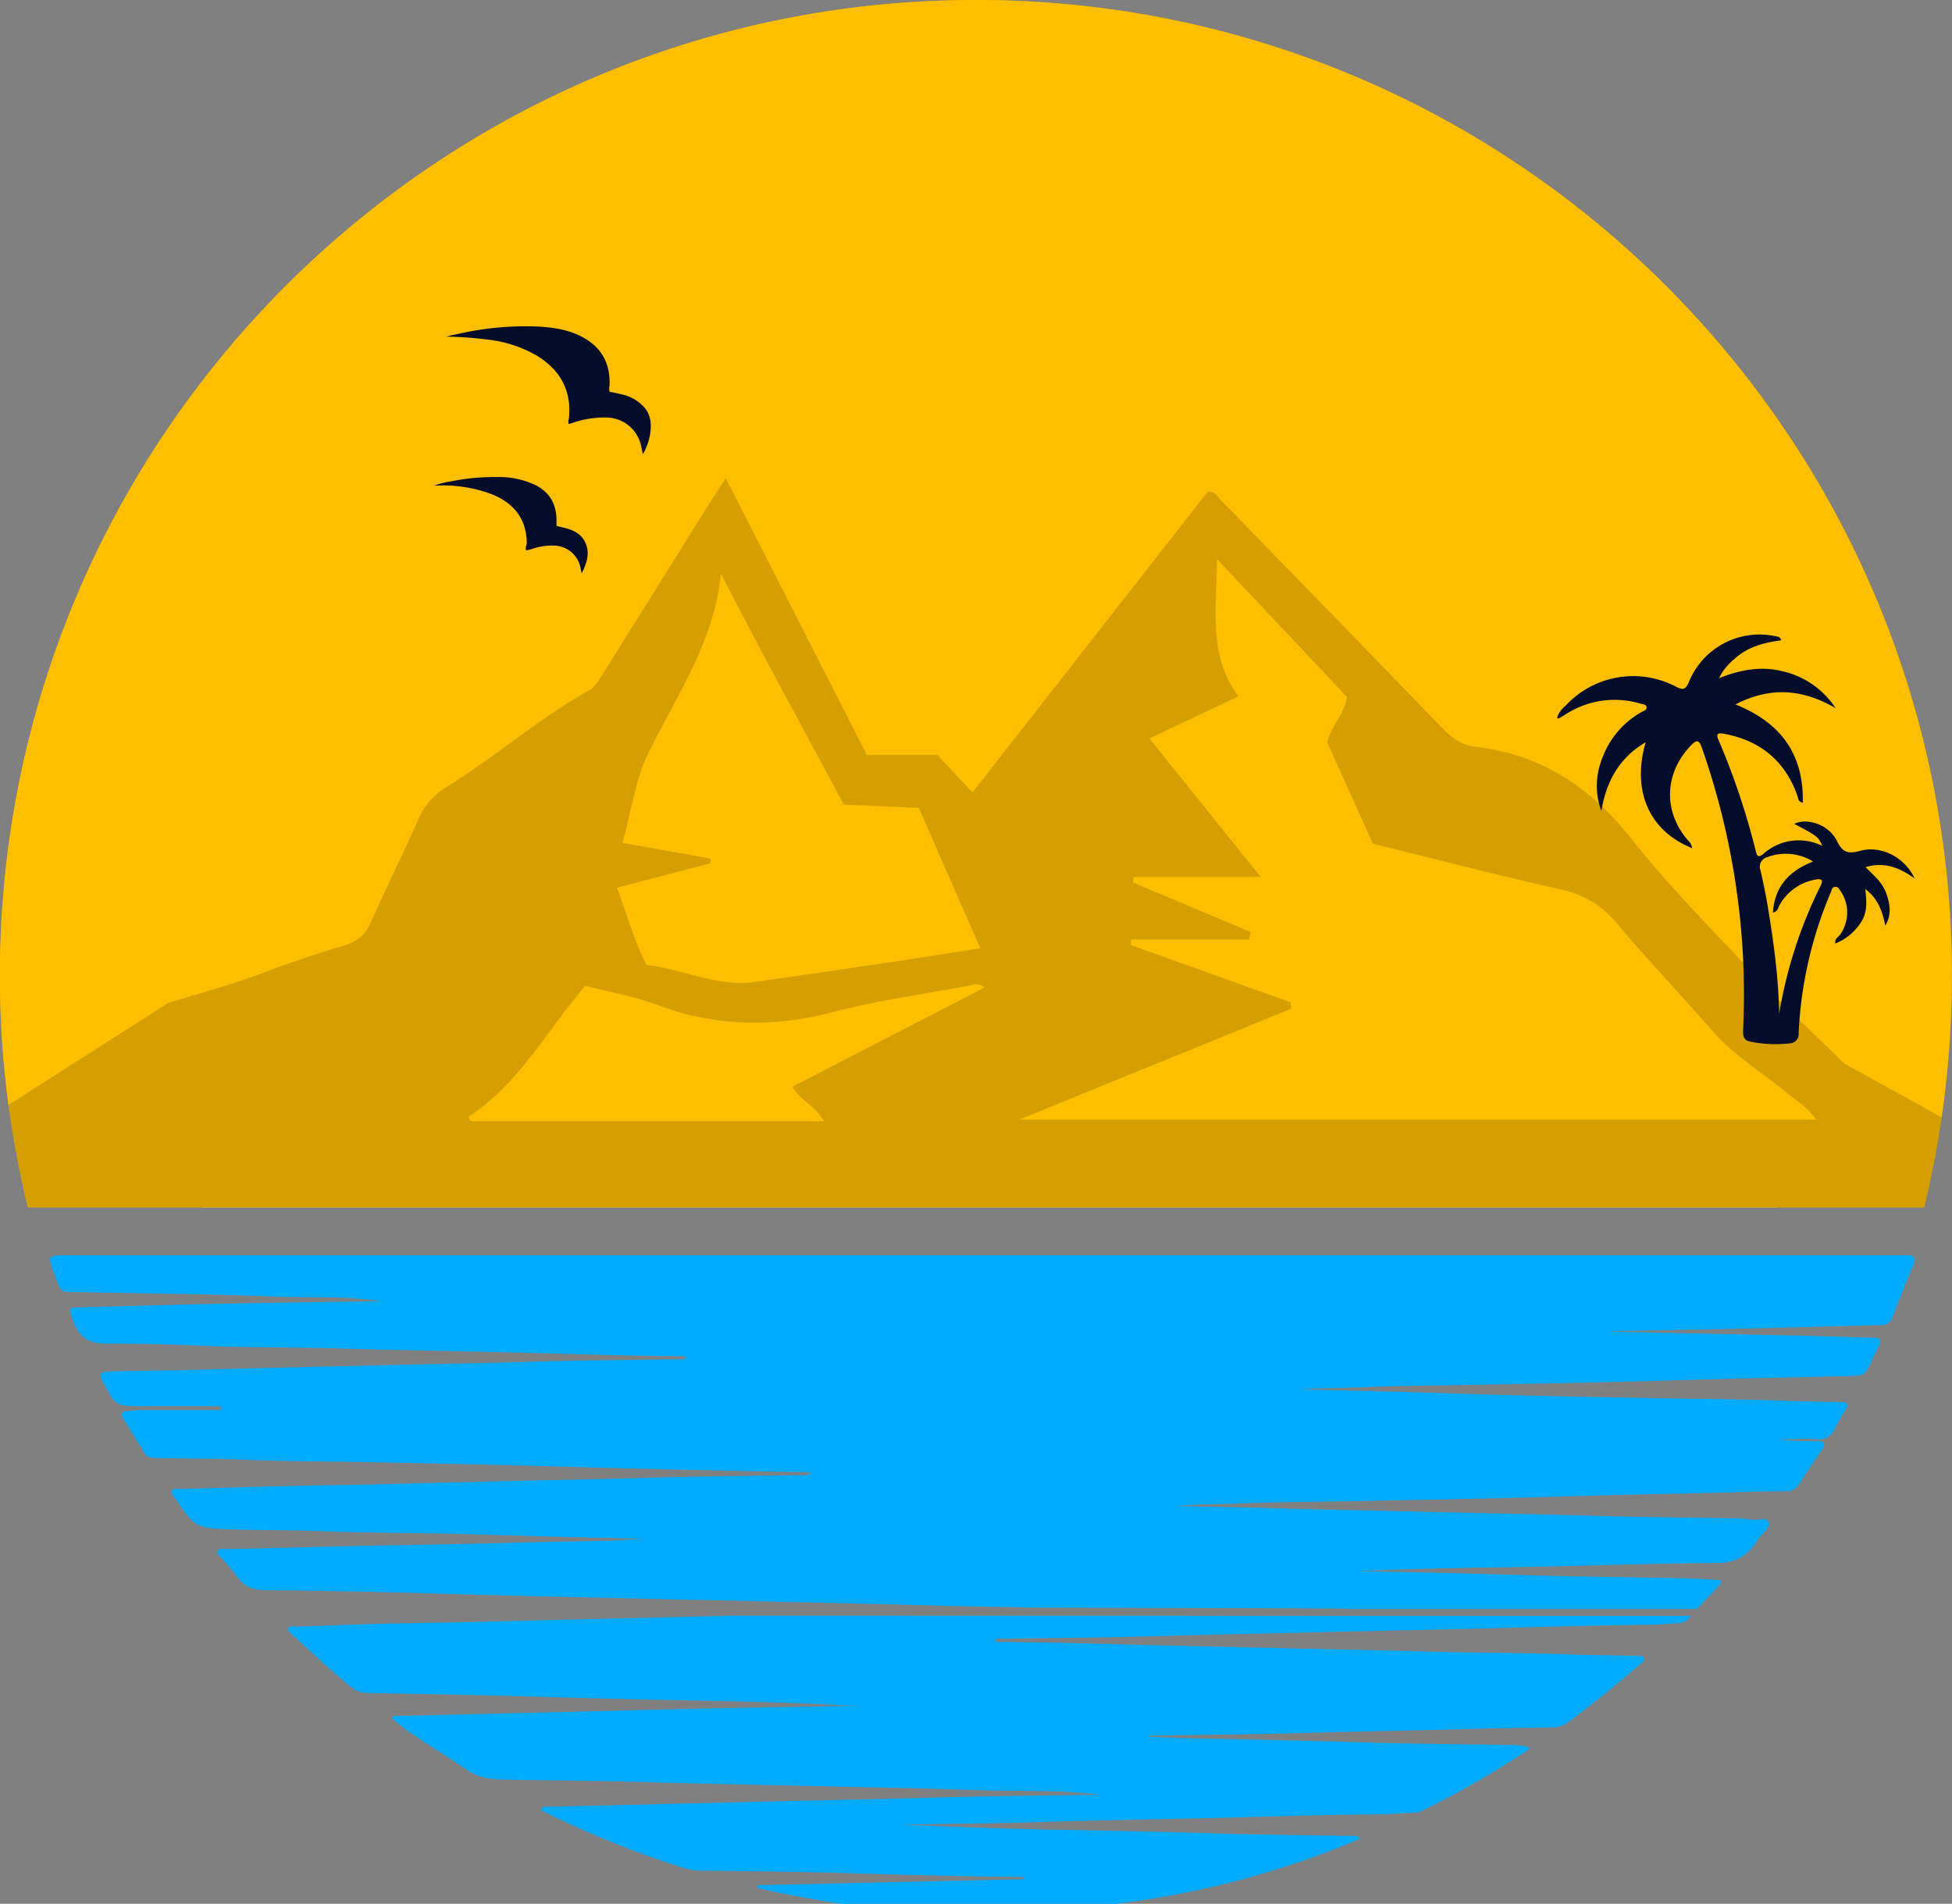 <svg id="Layer_1" data-name="Layer 1" xmlns="http://www.w3.org/2000/svg" viewBox="0 0 442.15 431.31"><rect x="0" y="0" width="442.15" height="431.31" fill="#808080" stroke="none"/><defs><style>.cls-1{fill:#fff;}.cls-2{fill:#d59f01;}.cls-3{fill:#00acff;}.cls-4{fill:#febf00;}.cls-5{fill:#030c29;}</style></defs><title>Mountain View</title><path class="cls-1" d="M681.41,557.92a198,198,0,0,0,5.23-45.29c0-105.33-82.2-190.72-183.59-190.72S319.46,407.3,319.46,512.63a198,198,0,0,0,5.23,45.29Z" transform="translate(-278.93 -284.35)"/><path class="cls-2" d="M714.78,557.92a221.56,221.56,0,0,0,6.29-52.5c0-122.1-99-221.07-221.07-221.07s-221.07,99-221.07,221.07a221.56,221.56,0,0,0,6.29,52.5Z" transform="translate(-278.93 -284.35)"/><path class="cls-3" d="M444.8,650.39c-11.58.32-23.15.56-34.72.83-12.78.31-25.55.68-38.33.87-8.62.13-17.23.5-25.84.78-.6,0-1.47-.31-1.73.45-.2.59.53,1,.94,1.36,4.41,4.05,8.77,8.16,13.42,11.94a5.57,5.57,0,0,0,3.61,1.27c13.58.27,27.16.5,40.74.91,12.41.38,24.82.65,37.23.88,11.31.2,22.62.63,33.93,1.15-1.06,0-2.11,0-3.17,0-16.35.32-32.71.54-49.07,1-12.19.34-24.38.59-36.57.9-5.33.13-10.66.26-16,.36-.48,0-1-.15-1.51.53a37.86,37.86,0,0,0,5.83,4.39c3.68,2.52,7.53,4.78,11.17,7.35,2.56,1.82,5.41,2.09,8.32,2.15,10.52.22,21,.27,31.55.58,13.07.38,26.14.6,39.21.91,12,.29,23.95.46,35.91.9,9.56.35,19.13-.12,28.67,1.09h-2.67c-11.1.18-22.2.23-33.3.57-12.41.37-24.82.57-37.23.88l-37.68.91-14.23.33a2.74,2.74,0,0,0-1.7.29c-.2.65.38.71.72.88a211.37,211.37,0,0,0,31.9,12.8,11.39,11.39,0,0,0,3.23.49c11,.17,21.92.24,32.87.56,13.36.39,26.72.79,40.08.87.19,0,.38.08.57.52l-60.46,1.37,0,.63c6.28,1.41,12.59,2.62,18.94,3.56h62.41A203.92,203.92,0,0,0,587,700.93c-.83-.93-1.68-.63-2.43-.64-10.08-.2-20.16-.25-30.24-.57-12.7-.4-25.4-.64-38.11-.88-11.31-.22-22.61-.65-33.93-1.16,1,0,1.94,0,2.9,0,9.94-.16,19.87-.22,29.8-.54,12.56-.39,25.11-.6,37.67-.89s24.82-.73,37.24-.84c3.06,0,6.12-.23,9.19-.38a4.4,4.4,0,0,0,1.7-.32,207.34,207.34,0,0,0,24.14-13.82c.16-.1.24-.33.45-.64a13.52,13.52,0,0,0-4.12-.57c-11.11-.18-22.21-.24-33.31-.57q-19.05-.58-38.11-.91c-3.49-.06-7-.3-10.54-.36.23-.45.59-.28.87-.28,11.17-.19,22.35-.25,33.52-.58,13-.37,26-.57,39-.94,5.91-.17,11.83-.22,17.74-.32a6.33,6.33,0,0,0,3.84-1.28c5.58-4.14,10.94-8.54,16.2-13.07.43-.37,1.11-.72.9-1.36s-1-.5-1.55-.51c-5.47-.14-11-.15-16.43-.36-10.43-.4-20.88-.31-31.32-.62-13.07-.39-26.14-.6-39.21-.92-12.12-.29-24.24-.53-36.36-.88-6.86-.2-13.73-.26-20.59-.4-.53,0-1.16.22-1.63-.36.64-.57,1.4-.31,2.07-.33,11.32-.19,22.65-.25,34-.59,12.26-.36,24.53-.57,36.79-.88,12.63-.31,25.26-.56,37.89-.88s25.26-.7,37.9-.85c2,0,4.08-.26,6.12-.34a3.2,3.2,0,0,0,2.32-1l.62-.66Z" transform="translate(-278.93 -284.35)"/><path class="cls-3" d="M710.76,568.74c-.73,0-1.46,0-2.19,0H294.21c-4.52,0-4.56,0-3,4.14,1.85,4.87,1.06,4.1,6,4.21,14.6.31,29.22.41,43.81,1,8.09.34,16.21-.19,24.27,1.07h-2.45c-11,.18-21.91.32-32.87.54s-22.05.56-33.07.84c-2.43.06-2.4.15-1.59,2.55,1.25,3.69,3.05,5.63,7.61,5.66,7.06,0,14.16.13,21.23.46,10.73.5,21.48.33,32.21.65,12.78.38,25.55.58,38.33.89s25.26.75,37.89.85c.6,0,1.29-.25,1.86.35-.82.59-1.71.33-2.54.34-11.18.2-22.36.25-33.53.59-12.48.38-25,.57-37.45.88s-25,.55-37.45.92c-6.5.19-13,.19-19.5.37-2.55.07-2.78.47-1.59,2.66,2.8,5.18,2.8,5.2,8.62,5.21,6,0,11.95,0,17.93,0v.89c-5.9,0-11.79,0-17.69,0-1.23,0-2.47.14-3.71.26-1,.09-1.28.64-.76,1.5q2.43,4,4.9,8c.68,1.12,1.82,1.06,2.92,1.09,6.42.18,12.85.1,19.28.38,9.62.43,19.27.38,28.91.58,13.8.28,27.61.52,41.4.94,11.46.35,22.92.6,34.39.87,7.52.17,15,.37,22.56.42.47,0,.94.12,1.83.23a4.49,4.49,0,0,1-2.67.46c-11.25.2-22.5.25-33.74.59-12.56.38-25.12.57-37.67.89-12.34.31-24.68.65-37,.85-10.81.18-21.61.53-32.41.83-.56,0-1.28-.25-1.6.37s.35,1,.6,1.54a1.88,1.88,0,0,0,.12.18c4.64,6.85,4.64,6.85,14.53,7.1,6.28.15,12.56.11,18.84.37,10.29.42,20.6.33,30.89.61,14,.39,28,.84,42.05,1.08-3,.17-5.95.44-8.93.48q-10.72.16-21.46.46c-16.14.44-32.28.56-48.42,1.06-5.33.16-10.66.22-16,.35-.63,0-1.46-.24-1.82.43s.43,1.14.83,1.61a45.79,45.79,0,0,1,3.4,4c1.66,2.54,3.84,3.25,6.83,3.28q21.48.22,42.94.89c11.38.33,22.77.58,34.16.84,13.58.32,27.16.6,40.74.93,12.05.28,24.1.54,36.14.88,6.71.19,13.43.22,20.14.41,62.94.12,76.33.22,69.44.31h80.42c1.64-1.75,3.29-3.49,4.93-5.25.23-.25.53-.63.49-.91-.09-.55-.67-.43-1.09-.45-2.47-.13-4.95-.31-7.43-.36-9.86-.2-19.72-.3-29.58-.54-14.52-.35-29-.9-43.57-1,3.68-.3,7.37-.38,11-.51,10-.34,20-.38,30-.58,13.29-.28,26.57-.75,39.86-.83,4.35,0,7.1-1.86,9.21-5.33.82-1.35,2.94-2.54,2.46-3.86s-2.76-.37-4.22-.66a15.84,15.84,0,0,0-2.83-.25c-10.45-.19-20.9-.25-31.34-.56-13-.39-26-.59-39-.92-12.27-.31-24.54-.51-36.8-.89-6.69-.21-13.39-.2-20.08-.51,5-.35,9.91-.3,14.86-.5,9.71-.4,19.43-.39,29.14-.59,13.87-.29,27.75-.52,41.62-.94,12-.37,24.09-.61,36.14-.89,5.47-.13,11-.32,16.42-.36a3,3,0,0,0,2.78-1.37c1.74-2.71,3.53-5.38,5.34-8,1.09-1.61.37-2-1.21-2a59.43,59.43,0,0,1-8.74-.41c2.9,0,5.81-.11,8.71,0a3.88,3.88,0,0,0,4.17-2.42,45.67,45.67,0,0,1,2.39-4.19c.87-1.4.29-1.78-1.1-1.8-4.46-.07-8.91-.17-13.36-.33-10-.37-20-.38-30-.58-13.72-.28-27.45-.5-41.18-.94-12.62-.41-25.24-.79-37.87-1,4.76-.39,9.54-.31,14.31-.52,9.19-.4,18.4-.39,27.6-.58,14.46-.3,28.92-.53,43.38-1,11.82-.36,23.65-.58,35.48-.87,9-.21,6.32.54,10.27-6.77.76-1.4.41-2-1.2-2-4.6-.09-9.2-.29-13.8-.4l-44.47-.94A8.94,8.94,0,0,1,644,586c.74-.06,1-.1,1.31-.11,9.12-.17,18.25-.3,27.38-.51,10.73-.24,21.46-.57,32.19-.82a2.53,2.53,0,0,0,2.69-1.73q2.28-5.93,4.72-11.8C713,569.37,712.5,568.68,710.76,568.74Z" transform="translate(-278.93 -284.35)"/><path class="cls-4" d="M385,537.38c.22.32.43.64.65,1h79.88c-1.68-3.43-5.17-4.44-7.1-7.83L502,508.05c-1.65-1.22-2.7-.54-3.74-.35-10,1.87-20.23,3.2-30.08,5.81-13.72,3.64-26.95,3.56-40.3-1.47-5.29-2-11-2.95-16.39-4.36C402.61,518.05,396.45,530,385,537.38Z" transform="translate(-278.93 -284.35)"/><path class="cls-4" d="M690.28,538c-1.95-2.91-4.14-4-5.94-5.52-5.86-4.92-12.54-8.82-17.64-14.69-7.13-8.2-14.67-16.06-21.64-24.38a21.88,21.88,0,0,0-12.75-7.58c-14.17-3.2-28.22-6.84-42.38-10.31-3.58-7.95-7.07-15.64-10.37-23,1-3.87,3.93-6.39,4.45-10.31L554.58,411c-.05,11.63-2,21.82,4.85,31.12l-20.14,9.53,25.2,31.38H535.77c-.07.41-.15.83-.22,1.24l26.66,11.24c-.12.56-.22,1.13-.34,1.7H535.13c0,.41,0,.83-.07,1.24l36.26,13c0,.48,0,1,.07,1.44L509.81,538Z" transform="translate(-278.93 -284.35)"/><path class="cls-4" d="M418.68,485.46c2.32,6.22,3.88,12,6.67,17.49,8.43,1,16.08,5.1,24.63,3.87,10.42-1.52,20.84-3,31.26-4.56,6.38-.95,12.74-2,19.73-3.09-4.81-11-9.27-21.15-13.91-31.78l-17-.75c-9.25-17.38-18.75-34.56-27.85-52.36-1.42,15.43-10,27.57-16.42,40.67-3,6.12-3.88,13.27-5.85,20.37l19.93,3.55c0,.35-.05.71-.06,1.05Z" transform="translate(-278.93 -284.35)"/><path class="cls-4" d="M317.09,511.55c7-2.17,14.37-4.08,21.47-6.81,6.12-2.37,12.33-4.36,18.57-6.26a8.88,8.88,0,0,0,3.75-2.11h0a9.67,9.67,0,0,0,2-3c3.47-7.72,7.21-15.32,10.66-23.05a16.09,16.09,0,0,1,6.31-7.54c11.15-6.84,21-15.56,32.45-22,1.62-.91,2.41-2.53,3.34-4q11.43-18.27,22.85-36.56c1.42-2.28,2.89-4.52,4.83-7.56,5.59,11,10.83,21.25,16.07,31.55S470,445,475.29,455.38h16l7.9,8.52c18-23,35.7-45.64,53.32-68.17,1.55-.15,2.06,1,2.78,1.74q25.25,25.92,50.43,51.92c2.09,2.17,4.33,3.79,7.32,4.13,14.85,1.73,26,9,35.36,20.78,9.76,12.38,21.17,23.45,31.85,35.09l16.46,15.92,22,12.17a221.57,221.57,0,0,0,2.33-32.06c0-122.1-99-221.07-221.07-221.07s-221.07,99-221.07,221.07a222.36,222.36,0,0,0,1.95,29.26Zm376.66-2.83h0a0,0,0,0,1,0,0h0Zm-4.32-.93v0ZM320.54,449.68h0l0,0h0a.06.06,0,0,0,0,0Zm-11.11-29.35s0,0,0,0,0,0,.05,0h-.07Zm-3.94,90.1,0,0h0Zm-4.37-66.57h0l.19-.13Z" transform="translate(-278.93 -284.35)"/><path class="cls-5" d="M417,373.09l3.06.67a9.53,9.53,0,0,1,4.29,2.35c1.86,1.69,2.19,3.9,1.89,6.23a13.16,13.16,0,0,1-1.69,4.89c-.14-.64-.24-1.14-.36-1.64a8.11,8.11,0,0,0-8.12-6.65,21.9,21.9,0,0,0-7.44,1.21l-.83.27c-.27-.48-.06-.91,0-1.33.62-6.15-1.88-10.76-7-14a28.06,28.06,0,0,0-11.39-3.8,82.76,82.76,0,0,0-9.47-.68c.66-.15,1.3-.31,2-.45s1.32-.3,2-.43a68.56,68.56,0,0,1,16.6-1.41c3.91.2,7.75.77,11.17,2.89,3.92,2.44,5.5,6.06,5.28,10.57A2.65,2.65,0,0,0,417,373.09Z" transform="translate(-278.93 -284.35)"/><path class="cls-5" d="M377.26,394.38a16.75,16.75,0,0,1,3.73-.95,49.62,49.62,0,0,1,10.8-1,18.86,18.86,0,0,1,8.87,2.05c3.08,1.75,4.36,4.48,4.32,7.94,0,.26,0,.53,0,.79a1.67,1.67,0,0,0,.08.33c2.76.59,5.64,1.17,6.69,4.35.72,2.18,0,4.23-1.06,6.36-.13-.57-.21-1-.3-1.39a6.18,6.18,0,0,0-6.13-4.9,13.32,13.32,0,0,0-4.52.66c-.52.18-1.06.3-1.59.45-.33-.68.11-1.21.1-1.8-.1-5.48-3-8.95-7.89-10.94a31.41,31.41,0,0,0-11.6-2Z" transform="translate(-278.93 -284.35)"/><path class="cls-5" d="M662.22,476.51c-9.73-3.89-13.73-13-10.52-24-6.11,3.56-8.93,9-10.05,15.56-1.82-5-1.09-9.69,1.2-14.2a19.61,19.61,0,0,1,7.9-8.19c.45-.26,1.17-.43,1.16-1,0-.8-.87-.77-1.41-.92a20.42,20.42,0,0,0-16.25,2c-.73.43-1.44.89-2.17,1.32-.05,0-.15,0-.43,0,.25-1.46,1.35-2.32,2.25-3.21a20.82,20.82,0,0,1,24.65-3.95c1.66.85,2.22.66,2.94-1.07a17.26,17.26,0,0,1,19.75-10.33c.43.09.94.08,1.13.9-3.91.51-7.65,1.5-10.63,4.27A13,13,0,0,0,668.3,438c5-2,9.78-2.8,14.69-1.5a19.47,19.47,0,0,1,11.72,8.29c-7.29-4.27-14.64-5-22.68-.85,10.3,4.14,15.48,11.28,15.26,22.27-1.15-.24-1-1-1.24-1.61-2.8-7.89-8.4-12.47-16.56-14-1.3-.24-2-.16-1.27,1.46a164.8,164.8,0,0,1,8.42,25.13c.25,1,.51,1.59,1.63.68A12,12,0,0,1,691.71,476c-1-2.15-1-2.15-6.35-5,2.9-1.45,7.86.19,9.64,3.85,1.34,2.75,2.6,3,5.35,2.24,4.77-1.25,10.07,1.54,12.25,6.26-3.55-2.53-6.94-3.79-11.11-2.54,1.92,1.91,3.88,3.53,4.72,6s1.23,4.8-.25,7.24c-.63-3.17-1.59-6.1-4.53-8.28.33,2.74.53,5.32-1,7.57a12.12,12.12,0,0,1-5.78,4.76c-.18-1.1.69-1.44,1.08-2a8.66,8.66,0,0,0,.19-9.76c-.34-.49-.61-1.19-1.35-1.07s-.73.74-.94,1.22a92.47,92.47,0,0,0-6.8,25.78c-.23,2.06-.41,4.13-.49,6.2a2.06,2.06,0,0,1-2,2.25,27.94,27.94,0,0,1-8.94-.39c-1.51-.23-1.69-1.31-1.63-2.57.21-4.53.24-9,.1-13.6a169.52,169.52,0,0,0-9.43-50.35c-.64-1.86-1.17-1.95-2.52-.55-6,6.25-6.32,14.89-.66,21.48A2.75,2.75,0,0,1,662.22,476.51Zm27.35,3a11.75,11.75,0,0,0-10.24-1,2.24,2.24,0,0,0-1.63,3c.64,2.85,1.24,5.71,1.71,8.59.65,4,1.27,8,1.71,12.08a118.69,118.69,0,0,1,.8,11.94,102.1,102.1,0,0,1,9.4-29.1c.74-1.47,0-1.62-1.14-1.4a11.6,11.6,0,0,0-8.18,5.81c-.32.56-.29,1.4-1.48,1.65C680.91,485.25,684.1,481.7,689.57,479.55Z" transform="translate(-278.93 -284.35)"/></svg>